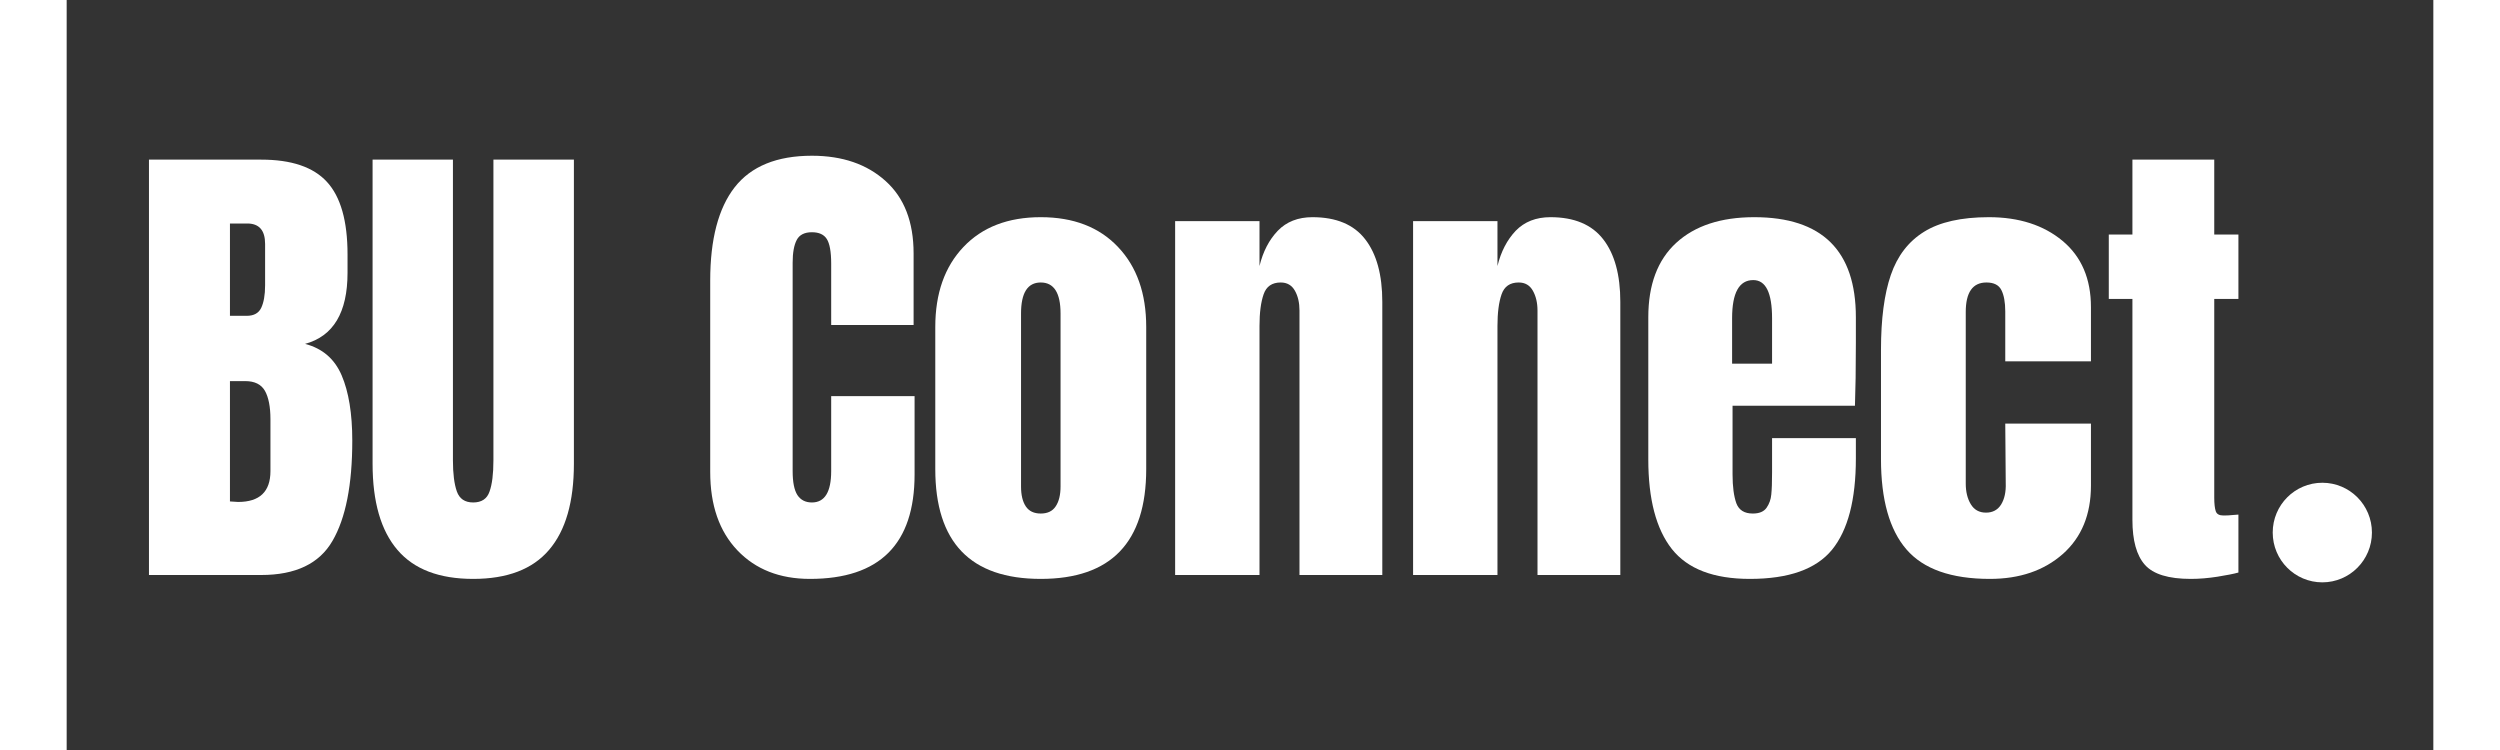 <?xml version="1.0" encoding="UTF-8"?>
<svg xmlns="http://www.w3.org/2000/svg" xmlns:xlink="http://www.w3.org/1999/xlink" width="150px" height="45px" viewBox="0 0 142 45" version="1.1">
<rect x="0" y="0" width="142" height="45" fill="#333333" stroke="none"/>
<g id="surface1">
<path style=" stroke:none;fill-rule:nonzero;fill:rgb(100%,100%,100%);fill-opacity:1;" d="M 4.938 9.578 L 11.676 9.578 C 13.488 9.578 14.801 10.023 15.617 10.914 C 16.438 11.805 16.852 13.258 16.852 15.262 L 16.852 16.371 C 16.852 18.75 16 20.172 14.305 20.633 C 15.348 20.906 16.078 21.535 16.5 22.523 C 16.922 23.508 17.137 24.812 17.137 26.438 C 17.137 29.086 16.742 31.094 15.949 32.453 C 15.16 33.82 13.734 34.5 11.676 34.5 L 4.938 34.5 Z M 10.809 18.949 C 11.23 18.949 11.52 18.789 11.672 18.473 C 11.824 18.156 11.906 17.703 11.906 17.121 L 11.906 14.633 C 11.906 13.82 11.547 13.41 10.836 13.41 L 9.797 13.41 L 9.797 18.949 Z M 10.289 30.117 C 11.578 30.117 12.227 29.5 12.227 28.266 L 12.227 25.16 C 12.227 24.406 12.113 23.836 11.895 23.449 C 11.672 23.062 11.281 22.867 10.719 22.867 L 9.797 22.867 L 9.797 30.086 Z M 10.289 30.117 "/>
<path style=" stroke:none;fill-rule:nonzero;fill:rgb(100%,100%,100%);fill-opacity:1;" d="M 24.391 34.734 C 22.352 34.734 20.836 34.156 19.844 32.992 C 18.852 31.832 18.355 30.109 18.355 27.828 L 18.355 9.578 L 23.176 9.578 L 23.176 27.625 C 23.176 28.422 23.254 29.039 23.41 29.484 C 23.566 29.926 23.891 30.148 24.391 30.148 C 24.895 30.148 25.223 29.93 25.371 29.496 C 25.527 29.062 25.605 28.441 25.605 27.625 L 25.605 9.578 L 30.434 9.578 L 30.434 27.828 C 30.434 30.109 29.938 31.832 28.945 32.992 C 27.953 34.156 26.434 34.734 24.391 34.734 Z M 24.391 34.734 "/>
<path style=" stroke:none;fill-rule:nonzero;fill:rgb(100%,100%,100%);fill-opacity:1;" d="M 44.598 34.734 C 42.785 34.734 41.336 34.164 40.246 33.023 C 39.156 31.879 38.613 30.312 38.613 28.32 L 38.613 16.832 C 38.613 14.359 39.102 12.492 40.082 11.234 C 41.066 9.977 42.613 9.344 44.715 9.344 C 46.543 9.344 48.016 9.852 49.133 10.859 C 50.254 11.863 50.816 13.312 50.816 15.211 L 50.816 19.5 L 45.871 19.5 L 45.871 15.82 C 45.871 15.102 45.781 14.609 45.605 14.336 C 45.434 14.07 45.137 13.934 44.715 13.934 C 44.27 13.934 43.965 14.09 43.805 14.395 C 43.641 14.707 43.559 15.16 43.559 15.762 L 43.559 28.266 C 43.559 28.922 43.652 29.402 43.844 29.703 C 44.039 30 44.328 30.148 44.715 30.148 C 45.484 30.148 45.871 29.52 45.871 28.266 L 45.871 23.766 L 50.875 23.766 L 50.875 28.465 C 50.875 32.645 48.781 34.734 44.598 34.734 Z M 44.598 34.734 "/>
<path style=" stroke:none;fill-rule:nonzero;fill:rgb(100%,100%,100%);fill-opacity:1;" d="M 58.445 34.734 C 54.227 34.734 52.117 32.539 52.117 28.148 L 52.117 19.617 C 52.117 17.605 52.68 16.008 53.805 14.82 C 54.934 13.629 56.48 13.031 58.445 13.031 C 60.41 13.031 61.957 13.629 63.082 14.82 C 64.211 16.008 64.773 17.605 64.773 19.617 L 64.773 28.148 C 64.773 32.539 62.664 34.734 58.445 34.734 Z M 58.445 30.812 C 58.852 30.812 59.148 30.672 59.34 30.383 C 59.535 30.094 59.633 29.695 59.633 29.191 L 59.633 18.809 C 59.633 17.57 59.234 16.949 58.445 16.949 C 57.656 16.949 57.262 17.57 57.262 18.809 L 57.262 29.191 C 57.262 29.695 57.355 30.094 57.547 30.383 C 57.742 30.672 58.039 30.812 58.445 30.812 Z M 58.445 30.812 "/>
<path style=" stroke:none;fill-rule:nonzero;fill:rgb(100%,100%,100%);fill-opacity:1;" d="M 66.508 13.266 L 71.57 13.266 L 71.57 15.961 C 71.781 15.094 72.145 14.391 72.668 13.844 C 73.188 13.305 73.883 13.031 74.746 13.031 C 76.172 13.031 77.23 13.473 77.91 14.355 C 78.594 15.234 78.938 16.488 78.938 18.109 L 78.938 34.5 L 73.969 34.5 L 73.969 18.633 C 73.969 18.168 73.879 17.77 73.695 17.445 C 73.512 17.117 73.227 16.949 72.844 16.949 C 72.32 16.949 71.977 17.188 71.816 17.66 C 71.652 18.133 71.57 18.766 71.57 19.559 L 71.57 34.5 L 66.508 34.5 Z M 66.508 13.266 "/>
<path style=" stroke:none;fill-rule:nonzero;fill:rgb(100%,100%,100%);fill-opacity:1;" d="M 80.785 13.266 L 85.848 13.266 L 85.848 15.961 C 86.059 15.094 86.426 14.391 86.945 13.844 C 87.469 13.305 88.16 13.031 89.027 13.031 C 90.453 13.031 91.508 13.473 92.191 14.355 C 92.875 15.234 93.219 16.488 93.219 18.109 L 93.219 34.5 L 88.25 34.5 L 88.25 18.633 C 88.25 18.168 88.156 17.77 87.973 17.445 C 87.789 17.117 87.508 16.949 87.121 16.949 C 86.598 16.949 86.258 17.188 86.094 17.66 C 85.93 18.133 85.848 18.766 85.848 19.559 L 85.848 34.5 L 80.785 34.5 Z M 80.785 13.266 "/>
<path style=" stroke:none;fill-rule:nonzero;fill:rgb(100%,100%,100%);fill-opacity:1;" d="M 100.992 34.734 C 98.816 34.734 97.258 34.137 96.309 32.938 C 95.367 31.738 94.898 29.945 94.898 27.57 L 94.898 19.035 C 94.898 17.086 95.453 15.598 96.574 14.57 C 97.691 13.547 99.25 13.031 101.254 13.031 C 105.32 13.031 107.352 15.035 107.352 19.035 L 107.352 20.578 C 107.352 22.125 107.332 23.383 107.297 24.344 L 99.953 24.344 L 99.953 28.465 C 99.953 29.199 100.031 29.777 100.18 30.195 C 100.336 30.609 100.664 30.812 101.168 30.812 C 101.555 30.812 101.828 30.699 101.992 30.469 C 102.156 30.234 102.25 29.969 102.277 29.672 C 102.309 29.371 102.324 28.93 102.324 28.348 L 102.324 26.289 L 107.352 26.289 L 107.352 27.508 C 107.352 29.988 106.875 31.812 105.922 32.984 C 104.965 34.152 103.324 34.734 100.992 34.734 Z M 102.324 21.82 L 102.324 19.094 C 102.324 17.57 101.949 16.805 101.195 16.805 C 100.348 16.805 99.926 17.57 99.926 19.094 L 99.926 21.82 Z M 102.324 21.82 "/>
<path style=" stroke:none;fill-rule:nonzero;fill:rgb(100%,100%,100%);fill-opacity:1;" d="M 115.391 34.734 C 113.074 34.734 111.406 34.145 110.387 32.965 C 109.367 31.785 108.859 29.977 108.859 27.539 L 108.859 20.984 C 108.859 19.141 109.055 17.648 109.449 16.5 C 109.844 15.348 110.512 14.484 111.445 13.906 C 112.379 13.324 113.676 13.031 115.332 13.031 C 117.145 13.031 118.617 13.508 119.754 14.453 C 120.891 15.402 121.457 16.727 121.457 18.43 L 121.457 21.68 L 116.316 21.68 L 116.316 18.691 C 116.316 18.129 116.234 17.699 116.082 17.402 C 115.93 17.102 115.633 16.949 115.188 16.949 C 114.359 16.949 113.945 17.543 113.945 18.719 L 113.945 29.016 C 113.945 29.5 114.043 29.914 114.246 30.25 C 114.449 30.59 114.754 30.758 115.16 30.758 C 115.562 30.758 115.867 30.594 116.07 30.266 C 116.27 29.938 116.363 29.512 116.344 28.984 L 116.316 25.418 L 121.457 25.418 L 121.457 29.133 C 121.457 30.875 120.895 32.242 119.766 33.242 C 118.641 34.234 117.184 34.734 115.391 34.734 Z M 115.391 34.734 "/>
<path style=" stroke:none;fill-rule:nonzero;fill:rgb(100%,100%,100%);fill-opacity:1;" d="M 127.445 34.734 C 126.113 34.734 125.195 34.453 124.695 33.891 C 124.195 33.328 123.945 32.43 123.945 31.195 L 123.945 17.938 L 122.527 17.938 L 122.527 14.074 L 123.945 14.074 L 123.945 9.578 L 128.855 9.578 L 128.855 14.074 L 130.305 14.074 L 130.305 17.938 L 128.855 17.938 L 128.855 29.859 C 128.855 30.227 128.887 30.5 128.945 30.672 C 129.004 30.848 129.156 30.93 129.41 30.93 C 129.602 30.93 129.781 30.922 129.953 30.902 C 130.129 30.883 130.246 30.875 130.305 30.875 L 130.305 34.352 C 130.016 34.434 129.598 34.512 129.051 34.602 C 128.5 34.688 127.965 34.734 127.445 34.734 Z M 127.445 34.734 "/>
<path style=" stroke:none;fill-rule:nonzero;fill:rgb(100%,100%,100%);fill-opacity:1;" d="M 138.316 31.953 C 138.316 33.602 136.984 34.941 135.34 34.941 C 133.695 34.941 132.363 33.602 132.363 31.953 C 132.363 30.301 133.695 28.965 135.34 28.965 C 136.984 28.965 138.316 30.301 138.316 31.953 Z M 138.316 31.953 "/>
</g>
</svg>

